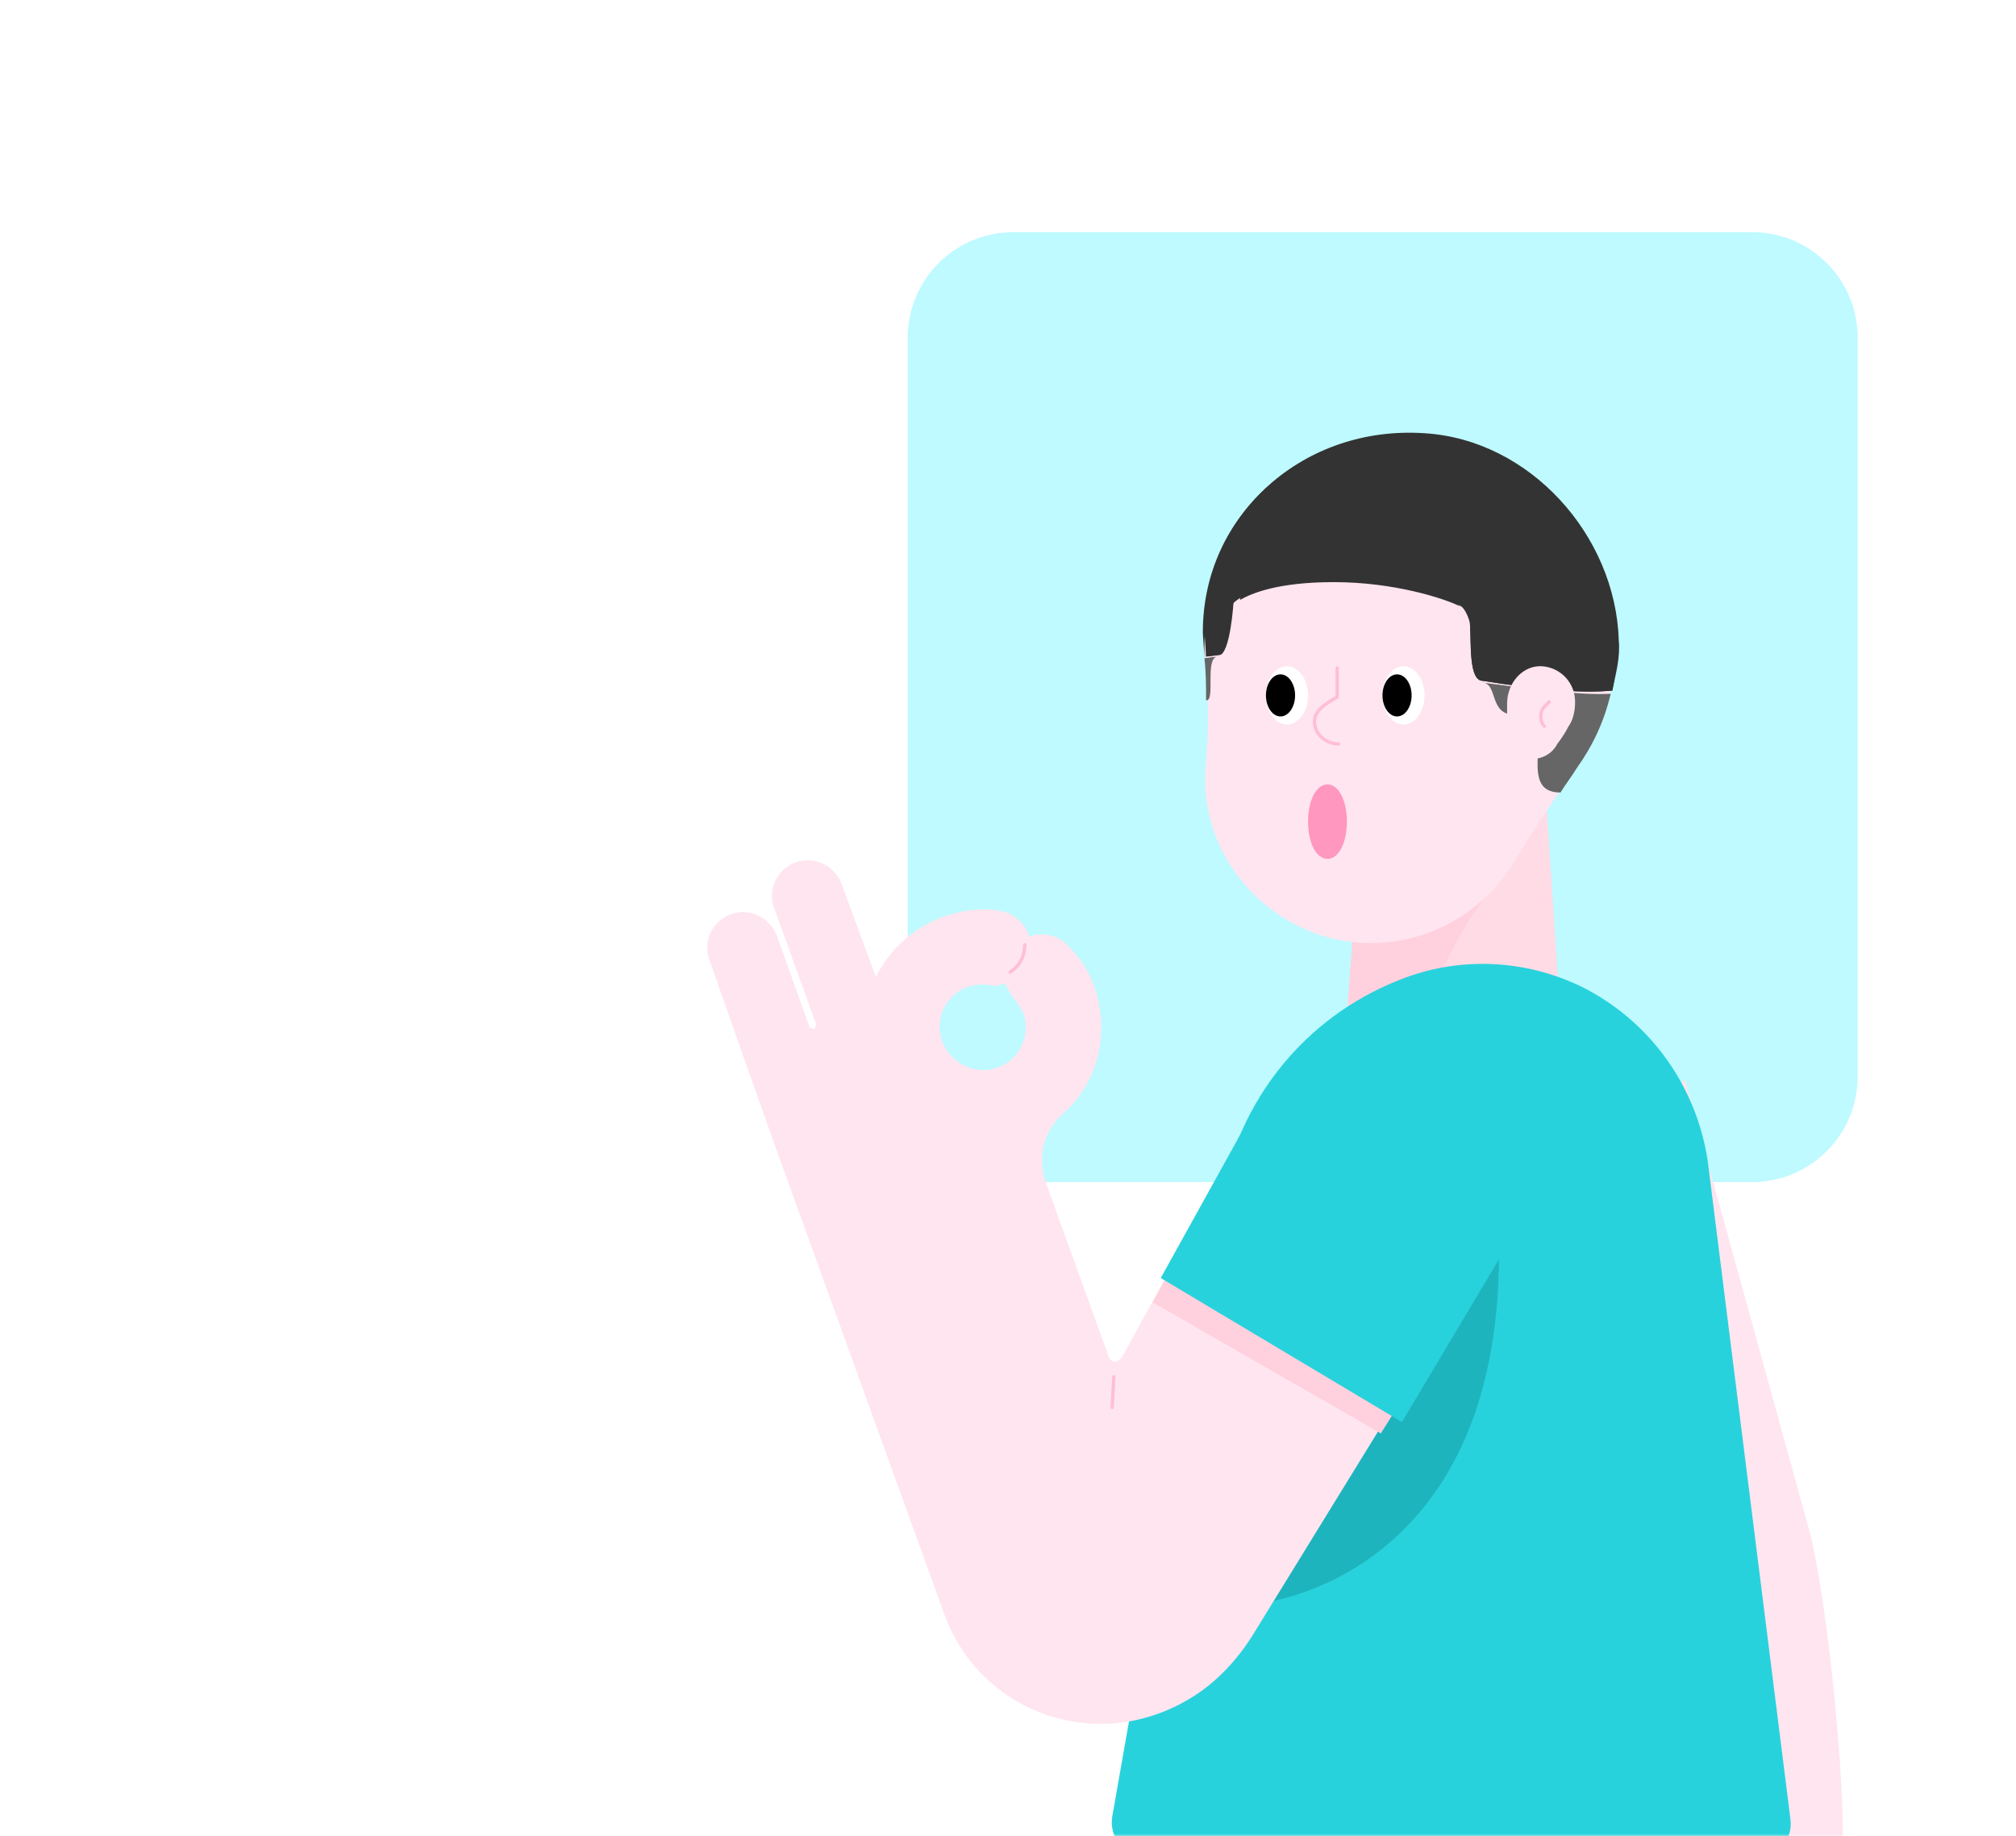<svg width="382" height="348" viewBox="0 0 382 348" fill="none" xmlns="http://www.w3.org/2000/svg">
<mask id="mask0" mask-type="alpha" maskUnits="userSpaceOnUse" x="0" y="0" width="382" height="348">
<path d="M382 348L3.05176e-05 348L2.19259e-06 24C1.03382e-06 10.745 10.745 2.02057e-06 24 8.61793e-07L358 -2.83374e-05C371.255 -2.94962e-05 382 10.745 382 24L382 348Z" fill="#1EB4BE"/>
</mask>
<g mask="url(#mask0)">
<g filter="url(#filter0_d)">
<path d="M332 40H192C180.954 40 172 48.954 172 60V200C172 211.046 180.954 220 192 220H332C343.046 220 352 211.046 352 200V60C352 48.954 343.046 40 332 40Z" fill="#BEFAFF"/>
<path d="M292.627 142.502H258.585L255.518 184.211C253.985 196.172 263.492 198.012 275.452 198.012C287.413 198.012 296.92 196.172 295.387 184.211L292.627 142.502Z" fill="#FFDBE5"/>
<path d="M284.653 162.742C278.213 167.955 269.626 184.823 267.786 197.704C260.732 196.784 255.825 194.33 255.519 187.583C255.519 186.356 255.519 185.13 255.519 184.823C255.519 184.823 255.519 184.823 255.519 184.516L257.052 163.969L284.653 162.742Z" fill="#FFD0DD"/>
<path d="M228.224 118.58C228.224 96.499 246.625 78.405 269.013 79.631C288.947 80.552 305.202 97.112 306.122 116.74C306.428 125.94 303.668 134.221 298.761 141.275C294.468 147.408 290.481 153.542 286.494 159.982C280.053 170.103 268.093 176.236 255.212 174.396C242.638 172.556 231.904 162.742 229.144 150.475C228.224 146.795 228.224 143.421 228.531 140.048C229.144 133.608 228.837 127.474 228.531 121.034C228.224 120.114 228.224 119.5 228.224 118.58Z" fill="#FFE5EF"/>
<path d="M265.946 133.3C268.148 133.3 269.933 130.828 269.933 127.78C269.933 124.731 268.148 122.259 265.946 122.259C263.744 122.259 261.959 124.731 261.959 127.78C261.959 130.828 263.744 133.3 265.946 133.3Z" fill="white"/>
<path d="M264.719 131.767C266.244 131.767 267.48 129.982 267.48 127.78C267.48 125.578 266.244 123.793 264.719 123.793C263.195 123.793 261.959 125.578 261.959 127.78C261.959 129.982 263.195 131.767 264.719 131.767Z" fill="black"/>
<path d="M243.864 133.3C246.066 133.3 247.851 130.828 247.851 127.78C247.851 124.731 246.066 122.259 243.864 122.259C241.662 122.259 239.877 124.731 239.877 127.78C239.877 130.828 241.662 133.3 243.864 133.3Z" fill="white"/>
<path d="M242.637 131.767C244.162 131.767 245.398 129.982 245.398 127.78C245.398 125.578 244.162 123.793 242.637 123.793C241.113 123.793 239.877 125.578 239.877 127.78C239.877 129.982 241.113 131.767 242.637 131.767Z" fill="black"/>
<path d="M230.678 120.42L228.224 120.727C228.531 123.487 228.531 126.247 228.531 128.701C230.371 129.008 228.224 120.727 230.678 120.42Z" fill="#666666"/>
<path d="M280.667 125.326C284.041 125.326 281.894 131.46 287.107 131.46C296.308 131.46 286.494 146.181 295.695 146.181C296.615 144.647 297.841 143.114 298.761 141.581C301.828 137.287 303.975 132.687 305.202 127.473C299.068 127.78 290.174 126.553 280.667 125.326Z" fill="#666666"/>
<path d="M228.224 118.579C228.224 96.192 246.931 78.404 269.626 79.631C289.56 80.858 305.508 97.418 306.121 117.659C306.121 121.033 305.814 124.1 305.201 127.167C305.814 124.1 306.734 121.033 306.428 117.659C305.814 97.725 289.56 79.631 269.626 78.404C246.931 76.871 227.917 93.431 227.917 115.819C227.917 116.433 228.224 120.113 228.224 120.726C228.224 120.113 228.224 119.5 228.224 118.579Z" fill="#333333"/>
<path d="M274.84 109.381C271.774 107.541 263.8 104.781 252.453 104.781C236.505 104.781 234.972 109.381 234.972 109.381C234.972 109.381 234.972 109.381 234.972 109.687C237.118 108.461 242.026 106.314 252.759 106.314C264.107 106.314 273.614 109.381 276.681 110.914C276.067 110.301 275.454 109.688 274.84 109.381Z" fill="#333333"/>
<path d="M278.52 113.98C278.827 117.66 278.214 125.021 280.974 125.021C290.481 126.554 299.375 127.474 305.508 126.861C306.122 123.794 306.428 120.727 306.428 117.354C305.815 97.419 289.868 80.552 269.933 79.325C247.239 77.791 228.531 95.886 228.531 118.274C228.531 118.887 228.531 119.807 228.531 120.42L230.985 120.114C233.131 120.114 233.745 109.993 233.745 109.993C233.745 109.993 234.051 109.38 234.971 108.767V108.46C234.971 108.46 236.505 103.86 252.452 103.86C263.8 103.86 271.773 106.926 274.84 108.46C275.453 108.766 276.067 109.38 276.373 109.993C277.6 111.527 278.214 112.753 278.52 113.98Z" fill="#333333"/>
<path d="M233.438 110.607C233.438 110.607 236.505 106.006 252.452 106.006C263.799 106.006 273.306 109.073 276.373 110.607C277.6 111.22 278.213 112.447 278.52 113.98C278.827 117.661 278.213 125.021 280.973 125.021C290.481 126.554 299.374 127.474 305.508 126.861C306.121 123.794 307.041 120.727 306.735 117.354C306.121 97.419 289.867 79.325 269.933 78.098C247.238 76.565 228.224 93.126 228.224 115.514C228.224 116.127 228.531 119.807 228.531 120.421L230.984 120.114C232.824 120.421 233.438 110.607 233.438 110.607Z" fill="#333333"/>
<path d="M285.573 129.314C285.573 125.328 288.64 121.954 292.32 122.261C295.694 122.567 298.454 125.327 298.454 129.008C298.454 130.541 298.147 132.381 297.227 133.608C296.614 134.835 296 135.755 295.08 136.982C294.16 138.822 292.013 140.048 289.866 139.742C287.72 139.435 285.88 137.595 285.573 135.448C285.573 134.835 285.266 134.221 285.573 133.608C285.573 132.381 285.573 131.155 285.573 130.234C285.573 129.314 285.573 129.314 285.573 129.314Z" fill="#FFE5EF"/>
<path d="M349.119 347.693V348H303.73C304.343 331.746 300.601 304.737 296.307 289.096L275.453 214.573L319.308 200.772L342.923 286.336C346.297 299.83 349.732 333.586 349.119 347.693Z" fill="#FFE5EF"/>
<path d="M299.681 182.983C288.947 177.769 276.373 177.156 265.026 181.756C247.238 188.81 234.664 204.451 231.291 223.465L210.743 340.311C210.13 344.298 213.196 347.978 217.183 347.978H332.802C336.789 347.978 339.856 344.605 339.243 340.618L323.602 216.105C321.455 201.691 312.562 189.423 299.681 182.983Z" fill="#28D2DC"/>
<path d="M278.52 236.654L238.651 299.831C238.651 299.831 284.04 295.538 284.04 233.588L278.52 236.654Z" fill="#1EB4BE"/>
<path d="M251.531 144.649C249.385 144.649 247.851 147.716 247.851 151.703C247.851 155.69 249.385 158.757 251.531 158.757C253.678 158.757 255.212 155.69 255.212 151.703C255.212 147.716 253.678 144.649 251.531 144.649Z" fill="#FF97BF"/>
<path d="M253.678 136.982C251.225 136.982 249.078 135.142 249.078 132.688C249.078 130.235 252.451 128.702 253.371 128.088V122.568" stroke="#FFBED7" stroke-width="0.63" stroke-miterlimit="10" stroke-linecap="round" stroke-linejoin="round"/>
<path d="M293.547 129.007L292.627 129.927C291.707 130.847 291.707 132.687 292.627 133.607" stroke="#FFBED7" stroke-width="0.63" stroke-miterlimit="10" stroke-linecap="round" stroke-linejoin="round"/>
<path d="M270.852 194.023C257.972 190.036 244.171 195.863 237.73 207.517L212.583 253.213C211.662 254.439 210.436 254.133 210.129 253.213L198.168 220.091C196.635 215.491 197.555 210.584 201.235 207.21C207.982 201.383 210.436 191.876 207.369 182.983C206.449 180.222 204.609 177.462 202.462 175.315C200.622 173.169 197.555 172.555 195.101 173.475C194.181 171.022 192.035 168.875 189.275 168.568C185.595 167.955 181.914 168.568 178.541 169.795C172.714 171.942 168.42 176.235 165.967 181.142L159.526 163.661C158.3 160.288 154.62 158.141 150.939 159.368C147.259 160.595 145.419 164.581 146.646 167.955L154.619 190.036C154.619 190.343 154.62 190.65 154.313 190.956C154.006 190.956 153.699 190.956 153.393 190.65L147.259 173.475C146.032 170.102 142.352 167.955 138.672 169.182C134.992 170.409 133.152 174.395 134.378 177.769L140.512 195.25L147.259 214.264L178.847 301.669C185.594 320.683 208.289 328.963 226.383 317.309C230.677 314.549 234.357 310.562 237.117 306.269L281.28 234.505C291.4 220.091 285.88 201.383 270.852 194.023ZM178.541 193.41C177.007 189.116 179.154 184.516 183.448 182.983C184.674 182.676 185.901 182.369 187.434 182.676C188.661 182.982 189.581 182.676 190.501 182.369C190.808 183.289 191.421 184.209 192.035 185.129C192.955 186.049 193.262 186.969 193.875 187.889C195.408 192.183 193.261 196.783 188.968 198.317C184.674 199.85 180.074 197.396 178.541 193.41Z" fill="#FFE5EF"/>
<path d="M194.182 175.01C194.182 177.156 193.262 178.996 191.422 180.223" stroke="#FFBED7" stroke-width="0.63" stroke-miterlimit="10" stroke-linecap="round" stroke-linejoin="round"/>
<path d="M211.049 256.894L210.743 262.721" stroke="#FFBED7" stroke-width="0.63" stroke-miterlimit="10" stroke-linecap="round" stroke-linejoin="round"/>
<path d="M218.41 242.787L261.652 267.628L272.386 250.454L228.223 224.692L218.41 242.787Z" fill="#FFD0DD"/>
<path d="M286.8 211.198C284.653 203.224 278.826 196.477 271.465 193.103C258.278 189.117 243.557 194.943 237.117 207.211L219.943 238.186L265.638 265.48L283.733 235.119C287.72 228.065 288.946 219.171 286.8 211.198Z" fill="#28D2DC"/>
</g>
</g>
<defs>
<filter id="filter0_d" x="118" y="28" width="250" height="340" filterUnits="userSpaceOnUse" color-interpolation-filters="sRGB">
<feFlood flood-opacity="0" result="BackgroundImageFix"/>
<feColorMatrix in="SourceAlpha" type="matrix" values="0 0 0 0 0 0 0 0 0 0 0 0 0 0 0 0 0 0 127 0"/>
<feOffset dy="4"/>
<feGaussianBlur stdDeviation="8"/>
<feColorMatrix type="matrix" values="0 0 0 0 0 0 0 0 0 0 0 0 0 0 0 0 0 0 0.08 0"/>
<feBlend mode="normal" in2="BackgroundImageFix" result="effect1_dropShadow"/>
<feBlend mode="normal" in="SourceGraphic" in2="effect1_dropShadow" result="shape"/>
</filter>
</defs>
</svg>
